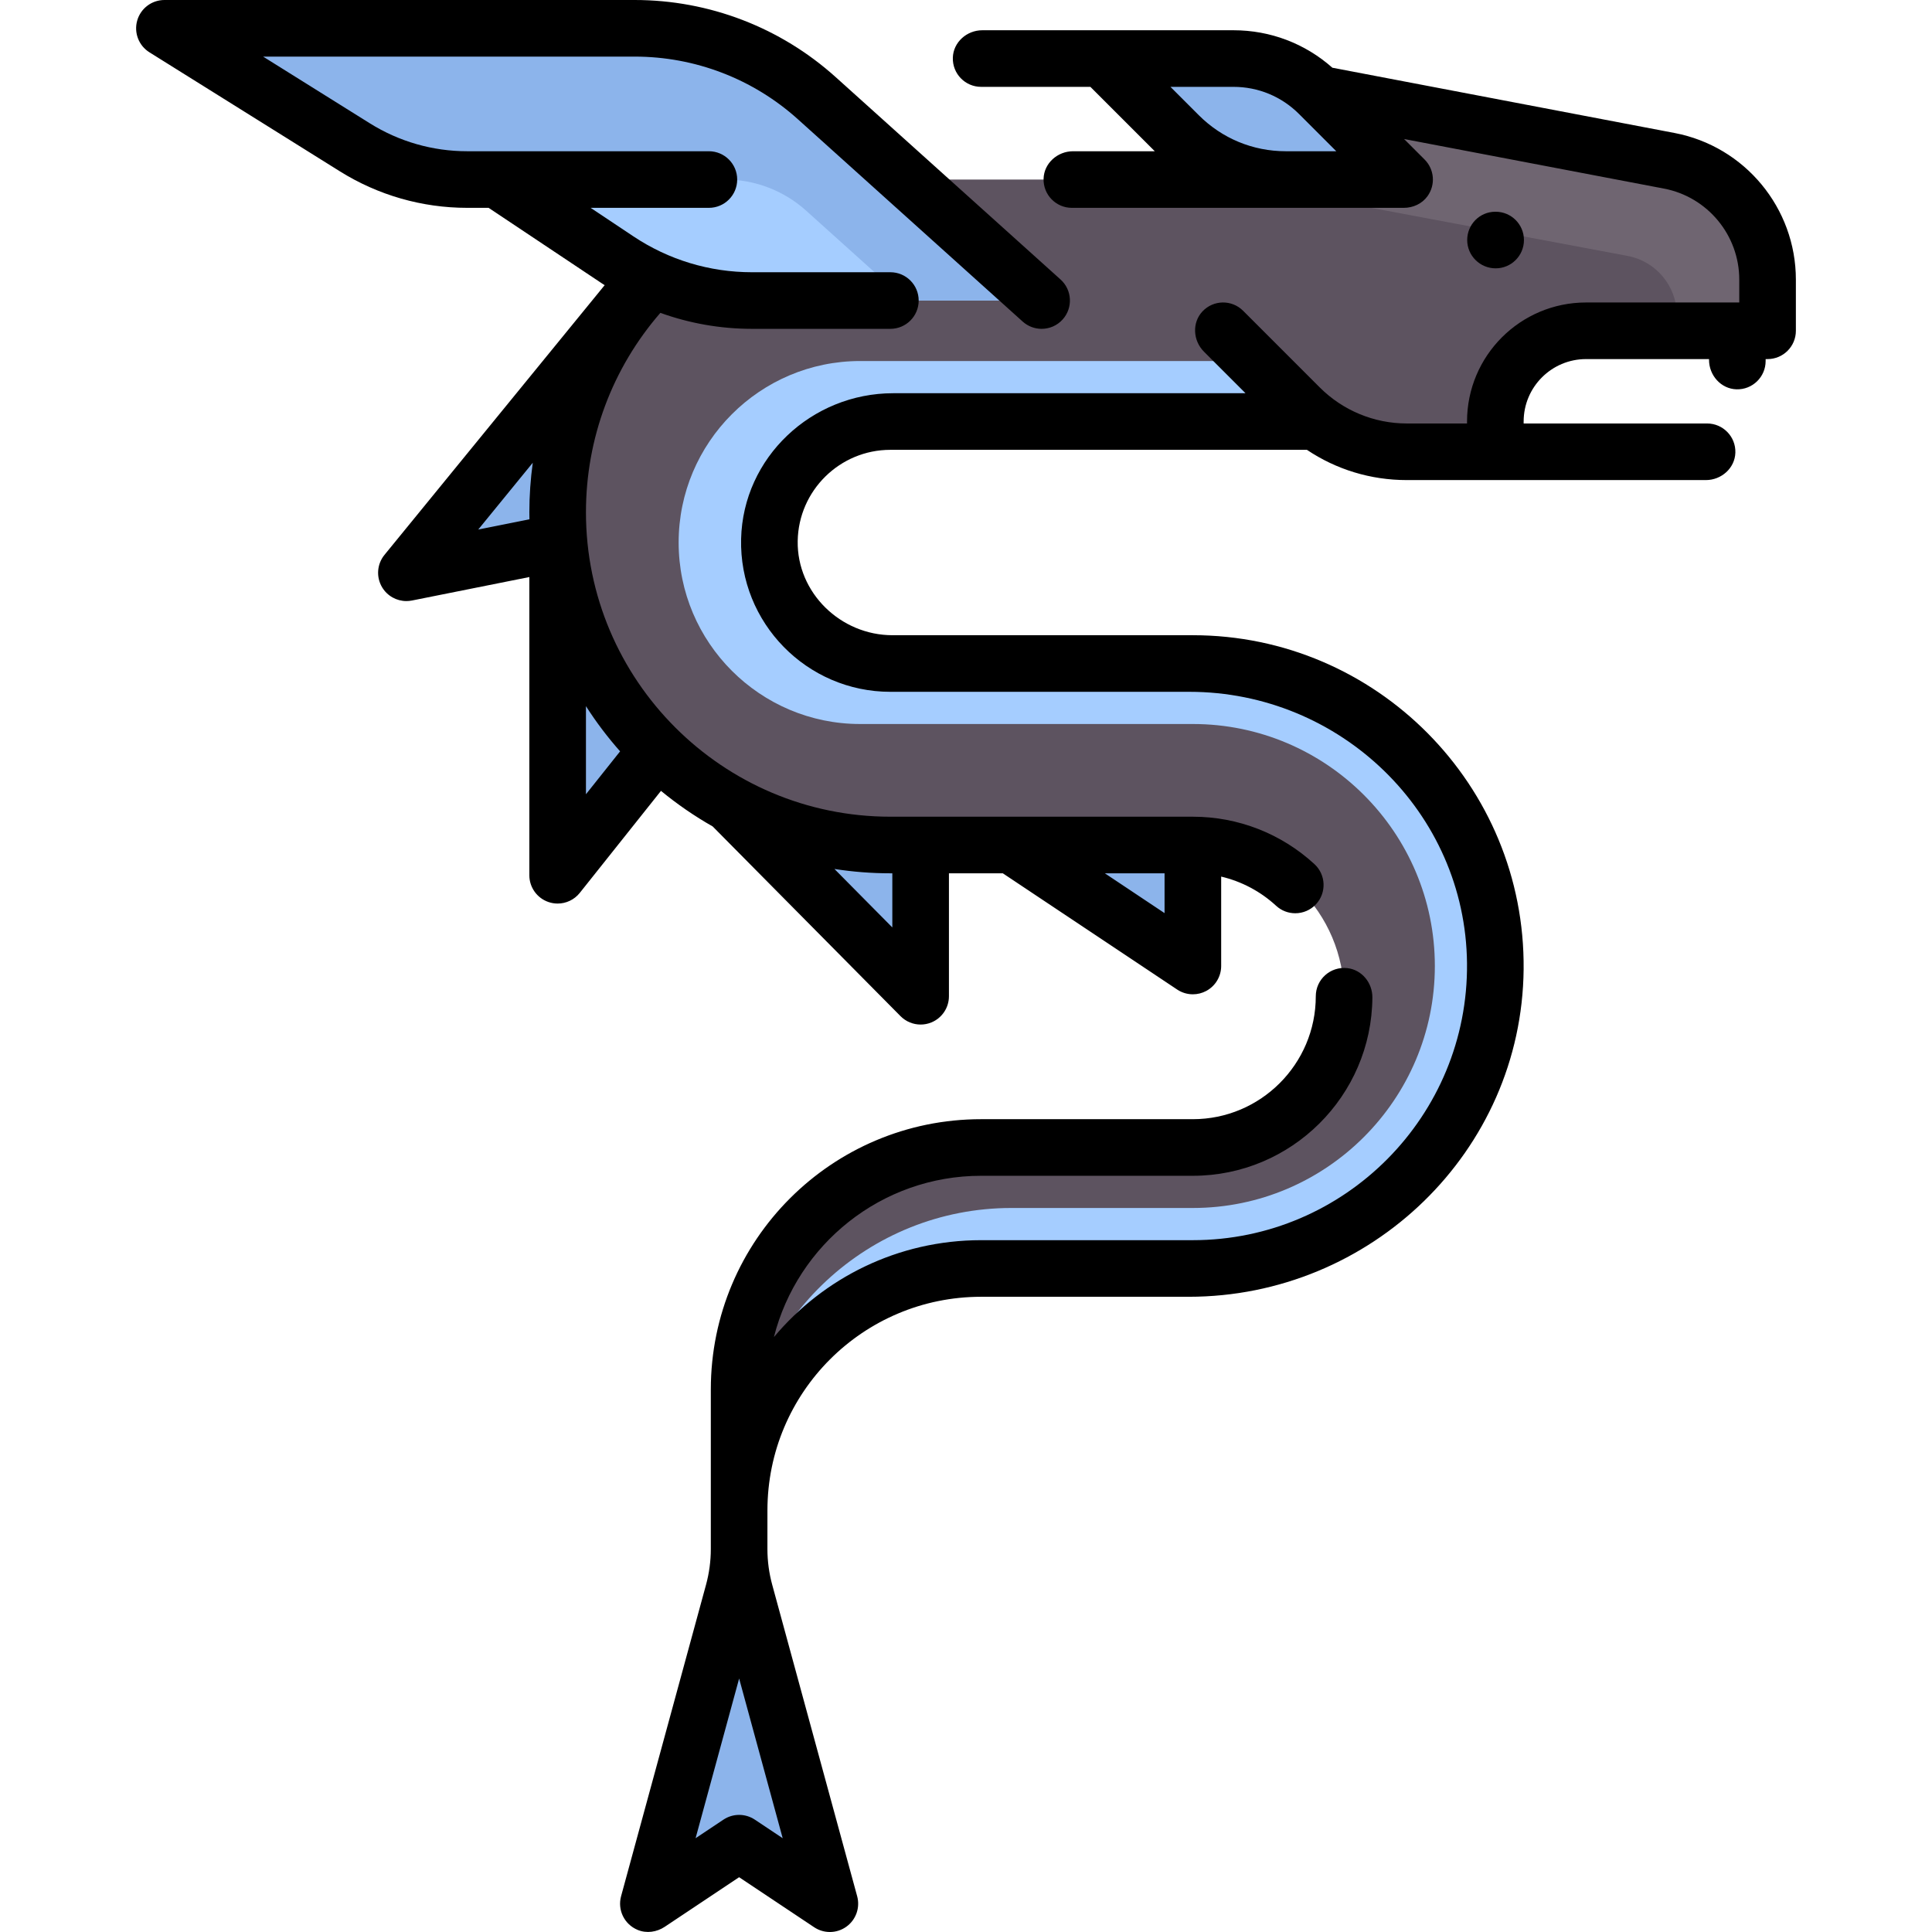 <?xml version="1.0" encoding="iso-8859-1"?>
<!-- Generator: Adobe Illustrator 19.0.0, SVG Export Plug-In . SVG Version: 6.00 Build 0)  -->
<svg version="1.1" id="Capa_1" xmlns="http://www.w3.org/2000/svg" xmlns:xlink="http://www.w3.org/1999/xlink" x="0px" y="0px"
	 viewBox="0 0 512.002 512.002" style="enable-background:new 0 0 512.002 512.002;" xml:space="preserve">
<g>
	<polygon style="fill:#8CB4EB;" points="251.993,213.665 316.122,253.745 316.122,213.665 	"/>
	<polygon style="fill:#8CB4EB;" points="179.848,199.887 243.977,264.016 243.977,215.919 	"/>
	<polygon style="fill:#8CB4EB;" points="147.784,143.774 147.784,231.952 179.848,191.871 	"/>
	<polygon style="fill:#8CB4EB;" points="107.703,151.79 155.8,143.774 171.832,81.831 	"/>
</g>
<path style="fill:#5D5360;" d="M235.961,111.71h112.226l8.016,8.016h40.081V47.581H235.961l-4.008,8.016
	c-46.486,0-84.169,37.684-84.169,84.169s37.683,84.169,84.169,84.169h84.169c22.136,0,40.081,17.945,40.081,40.081
	s-17.944,40.081-40.081,40.081h-56.113c-35.417,0-64.129,28.712-64.129,64.129v32.065c0-35.417,28.712-64.129,64.129-64.129h56.113
	c44.272,0,80.161-35.89,80.161-80.161c0-11.409-2.419-22.24-6.715-32.065c-12.375-28.3-40.584-48.097-73.447-48.097h-80.16
	c-17.709,0-32.065-14.356-32.065-32.065C203.897,126.065,218.252,111.71,235.961,111.71z"/>
<g>
	<path style="fill:#A5CDFF;" d="M316.122,175.839h-80.161c-17.709,0-32.065-14.356-32.065-32.065s14.356-32.065,32.065-32.065
		h112.226l-16.032-16.032h-104.21c-26.521,0-48.097,21.576-48.097,48.097s21.576,48.097,48.097,48.097h88.177
		c35.361,0,64.129,28.768,64.129,64.129s-28.768,64.129-64.129,64.129h-48.097c-37.84,0-68.908,29.302-71.854,66.397
		c2.879-28.29,26.773-50.365,55.822-50.365h64.129c44.272,0,80.161-35.89,80.161-80.161
		C396.284,211.728,360.394,175.839,316.122,175.839z"/>
	<path style="fill:#A5CDFF;" d="M131.751,47.581l31.941,21.294c10.534,7.023,22.912,10.77,35.572,10.77h68.761l-40.081-40.081
		h-96.193V47.581z"/>
</g>
<g>
	<path style="fill:#8CB4EB;" d="M268.026,79.645l-53.362-53.362C202.637,14.256,186.326,7.5,169.317,7.5H43.574l50.483,31.552
		c8.918,5.574,19.222,8.529,29.739,8.529h68.368c7.921,0,15.562,2.932,21.45,8.231l26.481,23.833
		C240.095,79.645,268.026,79.645,268.026,79.645z"/>
	<polygon style="fill:#8CB4EB;" points="171.832,504.5 195.88,416.323 219.929,504.5 195.88,488.468 	"/>
</g>
<path style="fill:#5D5360;" d="M442.372,42.61L340.171,23.532h-24.048v56.113l28.341,28.341
	c7.517,7.517,17.711,11.739,28.341,11.739h23.479v-8.016c0-13.282,10.767-24.048,24.048-24.048h48.097V74.107
	C468.429,58.715,457.492,45.494,442.372,42.61z"/>
<path style="fill:#6F6571;" d="M332.155,49.223l99.149,18.59c7.578,1.421,13.078,8.031,13.078,15.718v4.13h24.047V74.107
	c0-15.392-10.937-28.613-26.056-31.497L340.171,23.532h-8.016L332.155,49.223L332.155,49.223z"/>
<path style="fill:#8CB4EB;" d="M372.235,47.581l-22.673-22.673c-6.013-6.013-14.169-9.391-22.673-9.391h-34.815l20.325,20.325
	c7.517,7.517,17.711,11.739,28.341,11.739H372.235z"/>
<path d="M443.777,35.243l-90.685-17.297c-7.238-6.417-16.449-9.93-26.203-9.93h-66.565c-4.107,0-7.688,3.164-7.811,7.269
	c-0.128,4.247,3.278,7.731,7.497,7.731h28.958l17.064,17.064h-21.66c-4.107,0-7.688,3.164-7.811,7.269
	c-0.128,4.247,3.278,7.731,7.497,7.731h87.96c2.453,0,4.839-1.082,6.275-3.071c2.223-3.08,1.803-7.174-0.755-9.732l-5.435-5.435
	l68.863,13.135c11.567,2.206,19.962,12.354,19.962,24.13v6.054h-40.597c-17.424,0-31.548,14.125-31.548,31.548v0.516h-15.979
	c-8.641,0-16.929-3.433-23.039-9.543l-20.324-20.324c-2.983-2.984-7.854-2.929-10.767,0.165c-2.815,2.99-2.521,7.761,0.384,10.665
	l11.022,11.022h-93.377c-21.605,0-39.784,17.011-40.296,38.61c-0.527,22.25,17.42,40.519,39.553,40.519h79.235
	c40.003,0,73.196,31.943,73.584,71.944c0.392,40.393-32.353,73.378-72.658,73.378h-56.113c-22.024,0-41.757,9.99-54.907,25.678
	c6.208-24.534,28.471-42.742,54.907-42.742h56.113c26.122,0,47.396-21.16,47.579-47.24c0.027-3.885-2.77-7.358-6.63-7.791
	c-4.531-0.509-8.369,3.023-8.369,7.451c0,17.965-14.616,32.581-32.581,32.581h-56.113c-39.56,0-71.629,32.07-71.629,71.629v42.271
	c0,3.2-0.427,6.385-1.268,9.472l-22.516,82.558c-0.975,3.578,0.802,7.428,4.405,8.923c2.352,0.976,5.054,0.583,7.172-0.83
	l19.707-13.138l19.888,13.259c1.261,0.841,2.711,1.26,4.16,1.26c1.54,0,3.079-0.473,4.386-1.416c2.538-1.829,3.673-5.04,2.851-8.058
	l-22.516-82.558c-0.842-3.087-1.269-6.272-1.269-9.472V400.29c0-31.275,25.354-56.629,56.629-56.629h54.996
	c48.262,0,88.307-38.538,88.775-86.797c0.472-48.731-39.033-88.525-87.657-88.525h-79.603c-13.742,0-25.352-11.245-25.119-24.986
	c0.226-13.351,11.157-24.143,24.561-24.143h110.391c7.763,5.213,16.892,8.016,26.453,8.016h79.277c4.106,0,7.687-3.164,7.811-7.268
	c0.128-4.247-3.277-7.732-7.496-7.732h-48.613v-0.516c0-9.14,7.409-16.549,16.549-16.549h32.58v0.202
	c0,4.107,3.164,7.688,7.269,7.811c4.247,0.127,7.731-3.278,7.731-7.497V95.16h0.516c4.142,0,7.5-3.358,7.5-7.5V74.107
	C475.929,55.142,462.407,38.797,443.777,35.243z M340.741,40.081c-8.703,0-16.884-3.389-23.038-9.542l-7.522-7.522h16.708
	c6.562,0,12.73,2.555,17.37,7.195l9.87,9.87L340.741,40.081L340.741,40.081z M200.04,482.227c-1.26-0.84-2.71-1.26-4.16-1.26
	s-2.9,0.42-4.16,1.26l-7.382,4.921l11.542-42.322l11.542,42.322L200.04,482.227z"/>
<path d="M403.864,63.613c0-4.142-3.358-7.5-7.5-7.5h-0.08c-4.142,0-7.46,3.358-7.46,7.5s3.398,7.5,7.54,7.5
	S403.864,67.755,403.864,63.613z"/>
<path d="M188.869,219.018l49.779,50.275c1.437,1.451,3.367,2.224,5.331,2.224c0.96,0,1.929-0.185,2.852-0.564
	c2.812-1.156,4.647-3.896,4.647-6.936v-32.581h14.278l46.207,30.805c1.255,0.837,2.706,1.26,4.161,1.26
	c1.213,0,2.43-0.294,3.539-0.888c2.438-1.305,3.961-3.847,3.961-6.612v-23.694c5.397,1.272,10.408,3.911,14.56,7.734
	c1.441,1.327,3.262,1.982,5.078,1.982c2.023,0,4.041-0.814,5.52-2.42c2.806-3.047,2.61-7.792-0.438-10.597
	c-8.804-8.105-20.247-12.569-32.22-12.569h-80.163c-44.485,0-80.677-36.192-80.677-80.678c0-19.562,6.975-38.176,19.72-52.849
	c7.732,2.786,15.917,4.236,24.261,4.236h36.696c4.142,0,7.5-3.358,7.5-7.5c0-4.143-3.358-7.5-7.5-7.5h-36.696
	c-11.217,0-22.079-3.289-31.413-9.511l-11.33-7.554h31.342c4.142,0,7.5-3.358,7.5-7.5s-3.358-7.5-7.5-7.5h-64.068
	c-9.121,0-18.03-2.555-25.765-7.389L69.725,15h98.471c15.997,0,31.355,5.894,43.246,16.595l59.583,53.625
	c1.433,1.29,3.227,1.926,5.015,1.926c2.052,0,4.096-0.838,5.577-2.483c2.771-3.079,2.521-7.821-0.558-10.592l-59.583-53.625
	C206.827,7.261,187.905,0,168.196,0H43.574c-3.346,0-6.287,2.216-7.209,5.433c-0.922,3.216,0.397,6.654,3.234,8.428l50.482,31.55
	c10.122,6.326,21.78,9.669,33.715,9.669h5.685l30.051,20.035c0.235,0.157,0.476,0.303,0.713,0.457l-58.352,71.475
	c-2.002,2.453-2.249,5.898-0.616,8.611c1.374,2.283,3.83,3.633,6.424,3.633c0.488,0,0.981-0.048,1.472-0.146l31.11-6.222v79.029
	c0,3.189,2.016,6.029,5.026,7.081c0.811,0.283,1.646,0.42,2.472,0.42c2.242,0,4.419-1.007,5.87-2.83l21.518-27.035
	C179.441,213.111,184.025,216.268,188.869,219.018z M292.796,231.436h15.826v10.551L292.796,231.436z M236.477,231.436v14.346
	l-15.343-15.497c4.834,0.755,9.785,1.15,14.827,1.15h0.516V231.436z M141.19,122.632c-0.592,4.319-0.906,8.7-0.906,13.125
	c0,0.623,0.012,1.243,0.024,1.863l-13.57,2.714L141.19,122.632z M155.284,187.14c2.704,4.23,5.734,8.231,9.05,11.975l-9.05,11.371
	V187.14z"/>
<g>
</g>
<g>
</g>
<g>
</g>
<g>
</g>
<g>
</g>
<g>
</g>
<g>
</g>
<g>
</g>
<g>
</g>
<g>
</g>
<g>
</g>
<g>
</g>
<g>
</g>
<g>
</g>
<g>
</g>
</svg>
